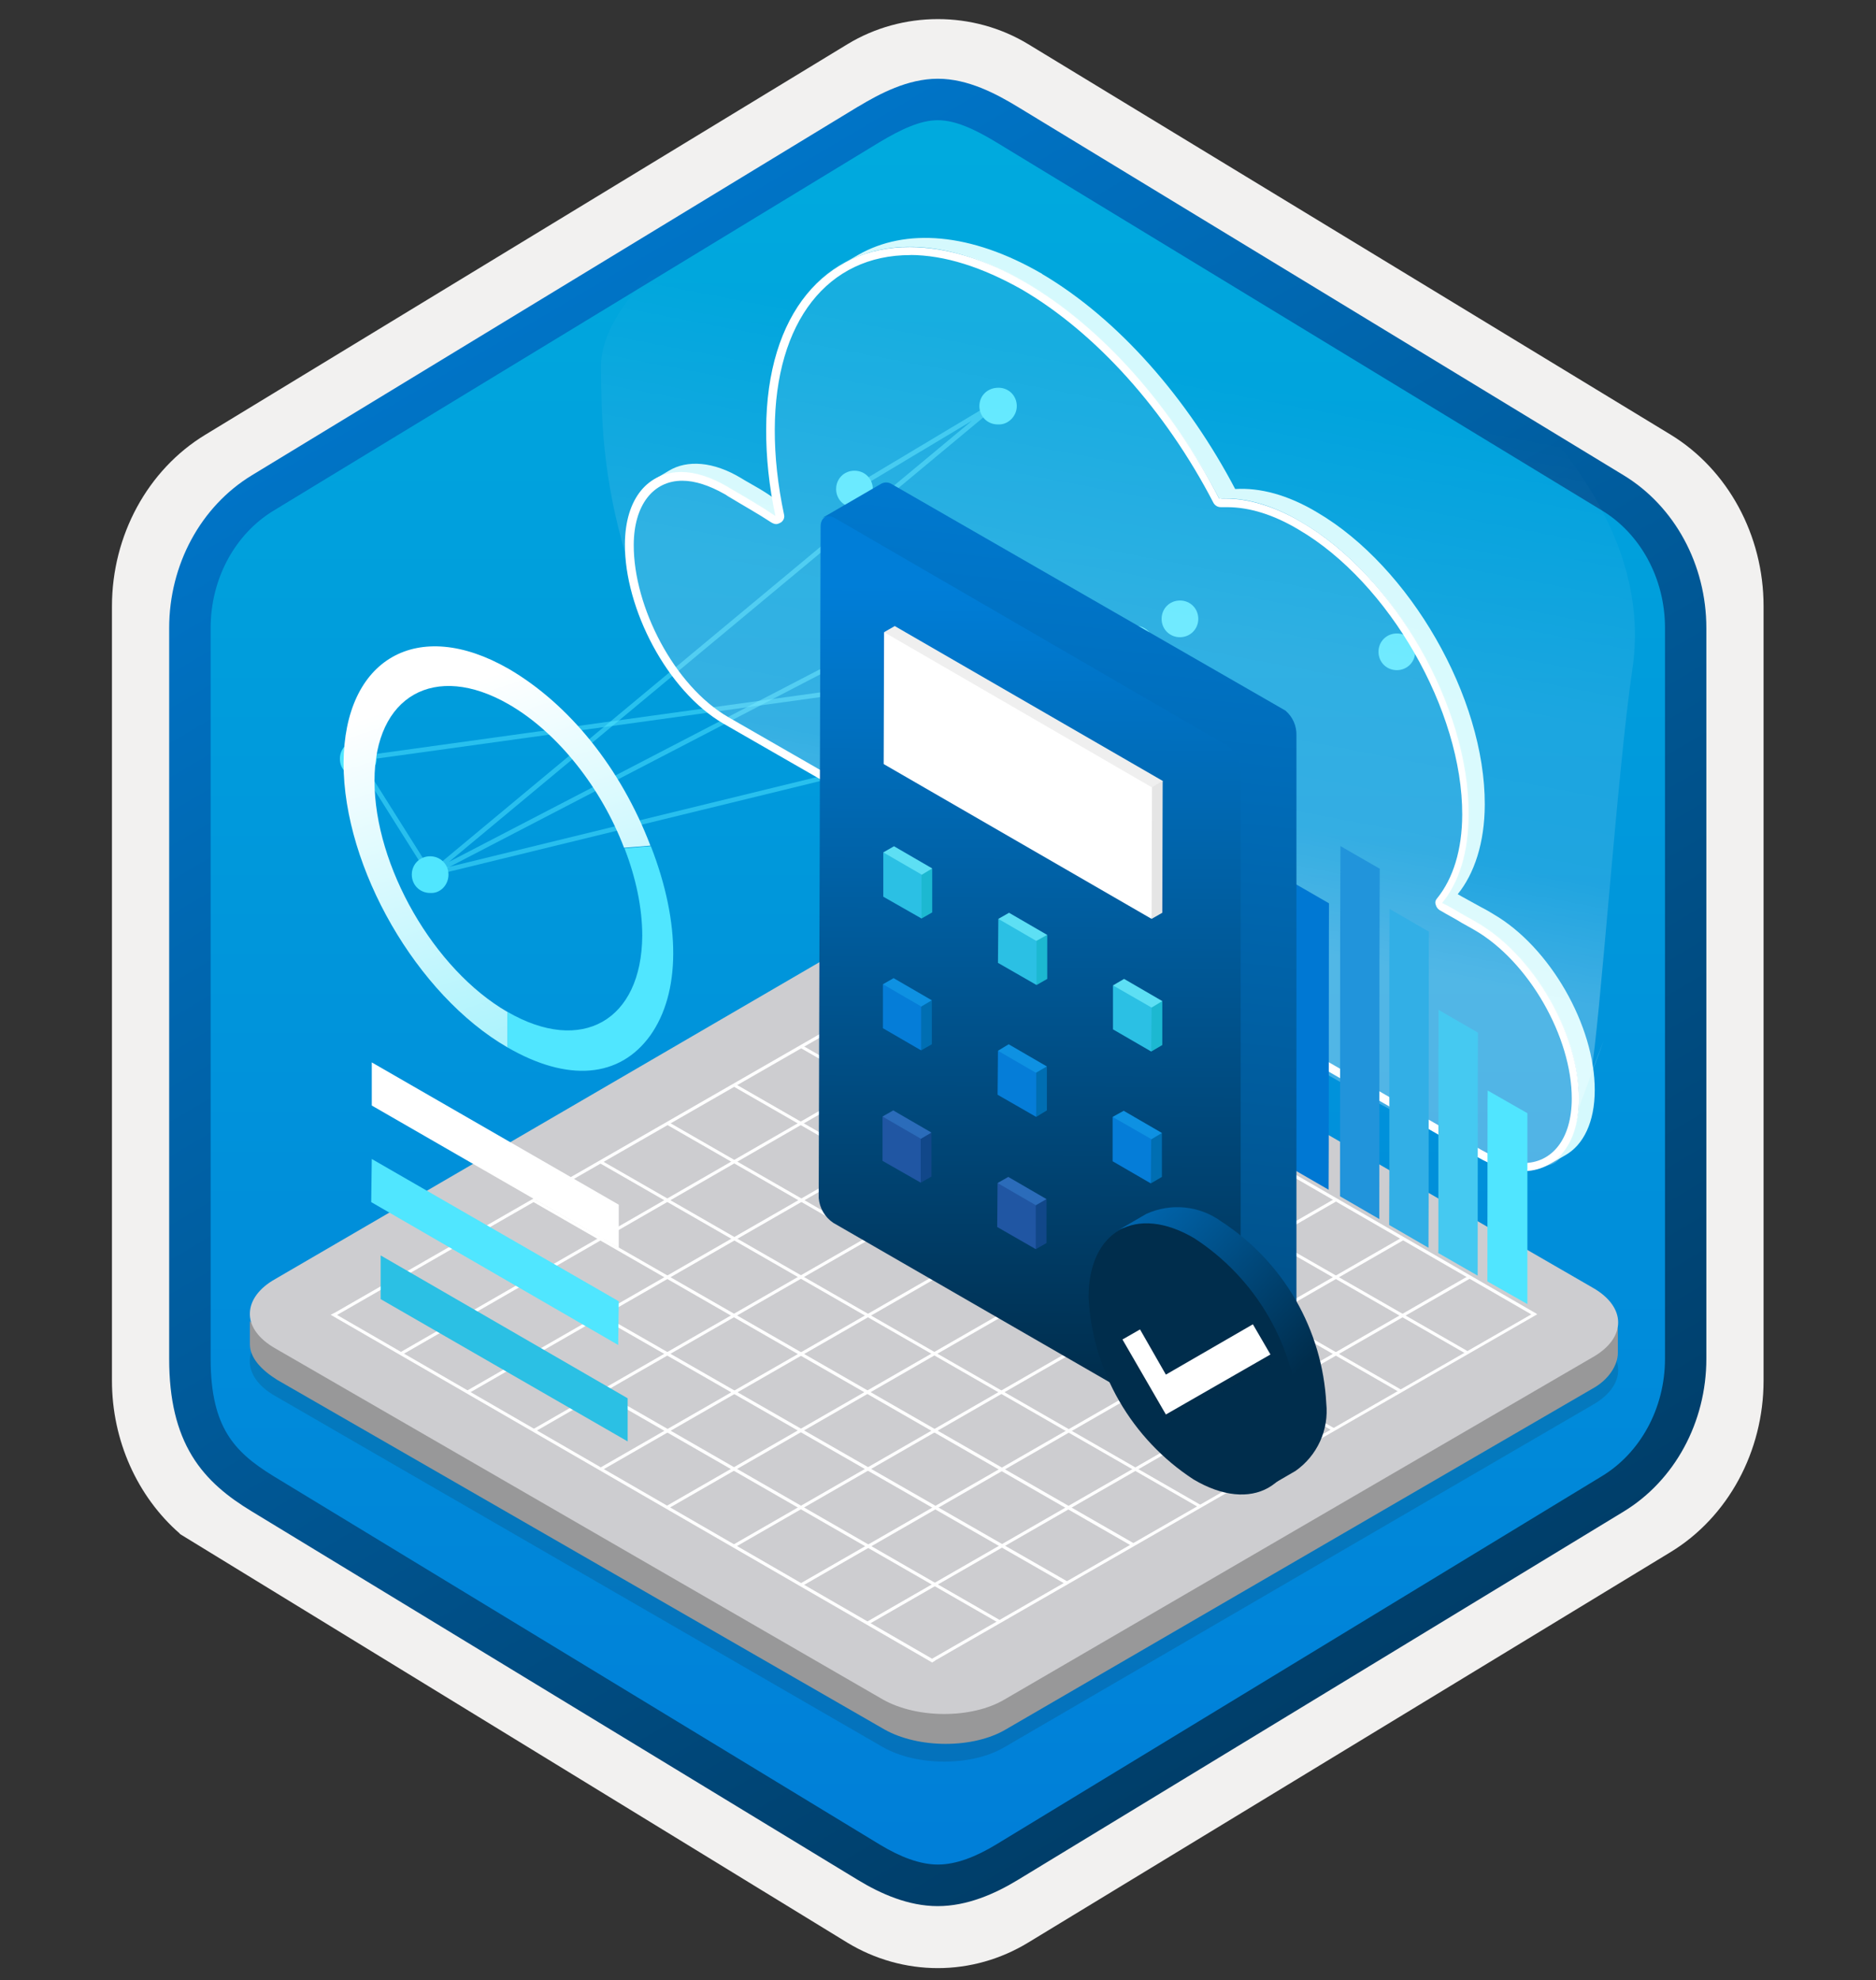 <svg width="181" height="191" viewBox="0 0 181 191" fill="none" xmlns="http://www.w3.org/2000/svg">
<rect x="0" y="0" width="181" height="191" fill="#333333" stroke="none"/>
<path d="M90.482 189.845C93.542 189.845 96.552 188.995 99.212 187.375L161.182 149.715C166.722 146.345 170.152 140.015 170.152 133.175V58.465C170.152 51.645 166.722 45.305 161.182 41.925L99.212 4.265C93.882 1.025 87.062 1.045 81.762 4.265L19.792 41.945C14.252 45.315 10.802 51.645 10.802 58.485V133.185C10.802 138.945 13.252 144.365 17.352 147.935V147.965L81.762 187.395C84.402 188.995 87.422 189.845 90.482 189.845ZM91.132 8.795C93.082 8.795 95.562 10.005 97.272 11.055L158.032 48.245C161.782 50.525 163.902 57.125 163.902 61.875L163.272 133.175C163.272 137.925 160.072 142.195 156.322 144.475L95.922 180.855C92.492 182.945 89.702 182.945 86.262 180.855L25.052 144.385C21.302 142.105 18.282 137.905 18.282 133.175V59.535C18.282 54.795 21.012 49.905 24.782 47.615L85.362 11.055C87.062 10.015 89.182 8.795 91.132 8.795Z" fill="#F2F1F0"/>
<path fill-rule="evenodd" clip-rule="evenodd" d="M98.382 12.374C95.932 10.874 93.212 10.124 90.482 10.124C87.752 10.124 85.032 10.884 82.582 12.374L26.452 46.705C21.432 49.775 18.322 55.525 18.322 61.775V129.875C18.322 136.105 21.422 141.875 26.452 144.945L82.582 179.275C85.032 180.775 87.752 181.525 90.482 181.525C93.212 181.525 95.932 180.785 98.382 179.275L154.512 144.945C159.532 141.875 162.642 136.105 162.642 129.875V61.775C162.642 55.544 159.542 49.794 154.512 46.705L98.382 12.374Z" fill="url(#paint0_linear_624_1346)"/>
<path fill-rule="evenodd" clip-rule="evenodd" d="M90.482 11.595C92.162 11.595 94.052 12.465 96.112 13.715L154.582 49.255C158.232 51.475 160.642 55.745 160.642 60.575V131.055C160.642 135.875 158.232 140.155 154.582 142.375L96.122 177.915C94.162 179.105 92.242 179.855 90.492 179.855C88.742 179.855 86.822 179.105 84.862 177.915L26.382 142.385C24.372 141.155 22.922 139.955 21.942 138.345C20.962 136.745 20.322 134.525 20.322 131.065V60.585C20.322 55.755 22.732 51.485 26.382 49.265L84.842 13.725C86.932 12.475 88.792 11.595 90.482 11.595ZM98.192 181.345L156.652 145.805C161.572 142.815 164.632 137.195 164.632 131.065V60.585C164.632 54.455 161.572 48.835 156.652 45.845L98.192 10.305C96.082 9.025 93.372 7.595 90.482 7.595C87.582 7.595 84.872 9.035 82.782 10.295H82.772L24.302 45.845C19.382 48.835 16.322 54.455 16.322 60.585V131.065C16.322 135.025 17.062 138.015 18.522 140.425C19.982 142.825 22.042 144.425 24.302 145.795L82.762 181.335C84.982 182.685 87.652 183.865 90.472 183.865C93.292 183.865 95.972 182.695 98.192 181.345Z" fill="url(#paint1_linear_624_1346)"/>
<path opacity="0.15" d="M153.653 128.798C156.946 130.658 156.946 133.66 153.653 135.52L96.909 168.532C93.77 170.392 88.481 170.392 85.189 168.532L26.568 134.667C23.276 132.807 23.276 129.805 26.568 127.945L83.312 94.933C86.451 93.073 91.74 93.073 95.033 94.933L153.653 128.798Z" fill="#1F1D20"/>
<path d="M153.653 127.716V127.853L97.046 160.729C93.753 162.588 88.618 162.588 85.325 160.729L26.722 126.863V127C25.152 125.993 24.112 128.454 24.112 127.174L24.112 129.661C24.112 130.941 25.152 132.101 26.722 133.09L85.325 166.819C88.618 168.679 93.907 168.679 97.046 166.819L153.653 133.944C155.223 133.09 156.093 131.657 156.093 130.514V127.817C156.076 129.113 155.359 126.863 153.653 127.716Z" fill="#989899"/>
<path d="M153.654 124.204C156.946 126.063 156.946 129.066 153.654 130.925L96.91 163.938C93.771 165.797 88.482 165.797 85.189 163.938L26.569 130.072C24.88 129.117 24.044 127.854 24.112 126.609C24.163 125.432 24.982 124.255 26.569 123.368L83.312 90.338C86.452 88.478 91.74 88.478 95.033 90.338L153.654 124.204Z" fill="#CDCDD0"/>
<path d="M83.423 156.56L83.781 156.697L142.01 123.224L141.651 123.087L83.423 156.56Z" fill="white"/>
<path d="M76.991 152.875L77.35 153.012L135.595 119.521L135.236 119.385L76.991 152.875Z" fill="white"/>
<path d="M70.559 149.105L70.918 149.241L129.163 115.751L128.805 115.615L70.559 149.105Z" fill="white"/>
<path d="M64.128 145.368L64.486 145.505L122.731 112.015L122.373 111.878L64.128 145.368Z" fill="white"/>
<path d="M57.713 141.683L58.071 141.82L116.35 108.33L115.992 108.193L57.713 141.683Z" fill="white"/>
<path d="M51.281 137.947L51.639 138.083L109.918 104.593L109.56 104.457L51.281 137.947Z" fill="white"/>
<path d="M44.849 134.262L45.207 134.398L103.487 100.908L103.128 100.772L44.849 134.262Z" fill="white"/>
<path d="M38.502 130.509L38.861 130.645L97.038 97.138L96.679 97.001L38.502 130.509Z" fill="white"/>
<path d="M32.105 126.738L32.463 126.875L90.657 93.453L90.367 93.265L32.105 126.738Z" fill="white"/>
<path d="M96.611 156.356L96.338 156.543L38.588 123.36L38.827 123.122L96.611 156.356Z" fill="white"/>
<path d="M103.077 152.602L102.924 152.875L45.02 119.658L45.241 119.436L103.077 152.602Z" fill="white"/>
<path d="M109.475 148.917L109.253 149.156L51.417 115.922L51.776 115.786L109.475 148.917Z" fill="white"/>
<path d="M116.043 145.283L115.685 145.42L57.781 112.151L58.139 112.015L116.043 145.283Z" fill="white"/>
<path d="M122.475 141.547L122.117 141.683L64.213 108.415L64.571 108.279L122.475 141.547Z" fill="white"/>
<path d="M128.89 137.862L128.532 137.998L70.645 104.73L71.003 104.594L128.89 137.862Z" fill="white"/>
<path d="M135.322 134.125L134.964 134.262L77.077 100.994L77.435 100.857L135.322 134.125Z" fill="white"/>
<path d="M141.754 130.423L141.395 130.56L83.474 97.291L83.833 97.155L141.754 130.423Z" fill="white"/>
<path d="M148.186 126.687L147.81 126.824L90.043 93.47L90.401 93.334L148.186 126.687Z" fill="white"/>
<path d="M89.77 160.091L90.128 160.228L148.322 126.772L148.032 126.618L89.77 160.091Z" fill="white"/>
<path d="M90.23 160.177L89.94 160.365L31.9 126.823L32.224 126.67L90.23 160.177Z" fill="white"/>
<path opacity="0.5" d="M41.5 84.298L96.235 70.932L110.029 62.736L34.507 73.199L41.5 84.298Z" stroke="#50E6FF" stroke-width="0.452" stroke-miterlimit="10" stroke-linejoin="round"/>
<path opacity="0.5" d="M82.441 47.103V63.081L41.57 84.298L96.165 38.893L82.441 47.103Z" stroke="#50E6FF" stroke-width="0.452" stroke-miterlimit="10" stroke-linejoin="round"/>
<path d="M36.331 73.199C36.331 72.204 35.557 71.43 34.562 71.43C33.567 71.43 32.793 72.204 32.793 73.199C32.793 74.194 33.567 74.968 34.562 74.968C35.488 74.968 36.331 74.18 36.331 73.199Z" fill="#50E6FF"/>
<path d="M84.21 47.172C84.21 46.177 83.436 45.403 82.441 45.403C81.445 45.403 80.671 46.177 80.671 47.172C80.671 48.168 81.445 48.942 82.441 48.942C83.436 49.011 84.21 48.168 84.21 47.172Z" fill="#50E6FF"/>
<path d="M43.27 84.367C43.27 83.372 42.496 82.598 41.5 82.598C40.505 82.598 39.731 83.372 39.731 84.367C39.731 85.362 40.505 86.136 41.5 86.136C42.482 86.205 43.27 85.362 43.27 84.367Z" fill="#50E6FF"/>
<path d="M84.21 63.012C84.21 62.017 83.436 61.243 82.441 61.243C81.445 61.243 80.671 62.017 80.671 63.012C80.671 64.007 81.445 64.781 82.441 64.781C83.367 64.851 84.21 64.007 84.21 63.012Z" fill="#50E6FF"/>
<path d="M136.539 62.874C136.539 61.879 135.765 61.105 134.77 61.105C133.775 61.105 133 61.879 133 62.874C133 63.869 133.775 64.643 134.77 64.643C135.765 64.643 136.539 63.855 136.539 62.874Z" fill="#50E6FF"/>
<path d="M115.613 59.695C115.613 58.7 114.839 57.926 113.844 57.926C112.848 57.926 112.074 58.7 112.074 59.695C112.074 60.69 112.848 61.464 113.844 61.464C114.839 61.464 115.613 60.676 115.613 59.695Z" fill="#50E6FF"/>
<path d="M98.102 39.17C98.102 38.175 97.328 37.401 96.333 37.401C95.268 37.401 94.494 38.175 94.494 39.17C94.494 40.166 95.268 40.94 96.263 40.94C97.259 41.009 98.102 40.152 98.102 39.17Z" fill="#50E6FF"/>
<path d="M111.284 62.124C111.284 61.129 110.51 60.355 109.515 60.355C108.52 60.355 107.746 61.129 107.746 62.124C107.746 63.119 108.52 63.893 109.515 63.893C110.51 63.893 111.284 63.105 111.284 62.124Z" fill="#50E6FF"/>
<path d="M97.421 70.113C97.421 69.118 96.647 68.344 95.652 68.344C94.656 68.344 93.882 69.118 93.882 70.113C93.882 71.108 94.656 71.882 95.652 71.882C96.578 71.951 97.421 71.108 97.421 70.113Z" fill="#50E6FF"/>
<path d="M59.699 125.521L59.644 129.737L35.815 115.956L35.87 111.796L59.699 125.521Z" fill="#50E6FF"/>
<path d="M59.699 116.205V120.365L35.87 106.64V102.48L59.699 116.205Z" fill="white"/>
<path d="M48.959 101.029C40.224 95.984 33.147 83.71 33.147 73.62C33.203 63.53 40.279 59.467 49.07 64.512C54.889 67.898 59.892 74.076 62.753 81.568L60.21 81.775C58.026 76.053 53.866 70.69 49.084 67.939C41.952 63.834 36.133 67.11 36.133 75.32C36.133 83.53 41.855 93.524 48.987 97.629V101.029H48.959Z" fill="url(#paint2_linear_624_1346)"/>
<path d="M60.556 134.878V139.039L36.727 125.314V121.098L60.556 134.878Z" fill="#2BC0E4"/>
<path d="M48.959 101.029V97.601C56.133 101.761 61.91 98.43 61.966 90.262C61.966 87.553 61.344 84.65 60.252 81.83L62.021 81.678L62.795 81.623L62.021 81.678L62.795 81.623C65.711 89.114 65.656 95.776 62.74 99.882C59.782 103.987 54.778 104.401 48.959 101.029Z" fill="#50E6FF"/>
<path d="M62.992 46.326L64.532 45.409C66.295 44.341 68.833 44.505 71.511 46.124C71.665 46.208 71.746 46.278 71.899 46.358C73.355 47.202 73.31 47.132 74.686 48.06L74.968 50.021C73.593 49.093 71.808 48.05 70.363 47.202C70.209 47.118 70.129 47.049 69.975 46.968C67.21 45.493 64.755 45.329 62.992 46.326Z" fill="#D5F9FD"/>
<path d="M81.264 25.498L82.804 24.584C87.34 21.988 93.628 22.4 100.524 26.405L98.984 27.323C92.088 23.23 85.8 22.832 81.264 25.498Z" fill="#D5F9FD"/>
<path d="M98.88 27.27L100.42 26.356C107.927 30.748 114.648 38.522 119.223 47.268L117.683 48.186C113.109 39.432 106.387 31.659 98.88 27.27Z" fill="#D5F9FD"/>
<path d="M151.008 111.443L149.185 112.49C150.948 111.502 152.31 109.154 152.324 106.077C152.349 99.867 148.001 92.258 142.558 89.1C142.17 88.866 141.793 88.643 141.336 88.406C140.641 88.019 139.785 87.502 138.937 87.115L140.407 86.117C141.172 86.574 142.195 87.105 142.876 87.492C143.333 87.726 143.721 87.949 144.098 88.186C149.538 91.344 153.885 98.953 153.864 105.163C153.861 108.226 152.782 110.445 151.008 111.443Z" fill="#D5F9FD"/>
<path d="M117.644 48.088L119.184 47.171C121.559 47.031 124.247 47.722 127.083 49.424C136.035 54.672 143.288 67.27 143.253 77.615C143.242 81.288 142.254 84.271 140.634 86.267L138.885 87.289C140.505 85.304 141.552 82.3 141.563 78.543C141.598 68.198 134.583 55.589 125.546 50.352C122.711 48.65 119.949 47.945 117.644 48.088Z" fill="#D5F9FD"/>
<g opacity="0.3">
<path opacity="0.3" d="M98.936 27.141C106.446 31.533 113.168 39.307 117.739 48.053C120.113 47.914 122.802 48.605 125.637 50.307C134.59 55.554 141.842 68.153 141.807 78.497C141.797 82.171 140.868 85.084 139.244 87.07C140.009 87.527 140.774 87.914 141.465 88.301C141.922 88.535 142.31 88.758 142.687 88.995C148.127 92.153 152.474 99.762 152.454 105.972C152.429 112.183 147.977 114.695 142.617 111.537C137.858 108.767 73.966 72.074 69.912 69.761C64.472 66.604 60.394 58.666 60.404 52.453C60.429 46.242 64.884 43.73 70.24 46.888C70.394 46.972 70.474 47.041 70.628 47.122C72.084 47.966 73.544 48.814 74.916 49.742C74.315 46.902 74.012 44.072 74.022 41.383C74.001 25.518 85.224 19.19 98.936 27.141Z" fill="white"/>
</g>
<path d="M87.787 23.83V24.594C91.159 24.605 94.766 25.77 98.597 27.93C105.717 32.099 112.438 39.555 117.093 48.535C117.246 48.769 117.48 48.922 117.788 48.922C117.788 48.922 117.788 48.922 117.871 48.922C118.025 48.922 118.259 48.922 118.413 48.922C120.563 48.933 122.854 49.627 125.309 51.096C134.017 56.193 141.112 68.554 141.077 78.595C141.067 81.966 140.208 84.725 138.668 86.637C138.515 86.791 138.434 87.024 138.515 87.248C138.584 87.481 138.668 87.635 138.892 87.788C139.656 88.246 140.421 88.633 141.032 89.02L141.727 89.407L142.268 89.714C147.474 92.722 151.668 100.024 151.647 106C151.636 109.828 149.779 112.2 146.947 112.19C145.725 112.19 144.339 111.719 142.963 110.944L70.265 69.175C65.059 66.168 61.124 58.538 61.145 52.561C61.155 48.734 63.013 46.361 65.844 46.372C67.067 46.372 68.453 46.843 69.829 47.617L69.982 47.701L70.216 47.855C71.742 48.783 73.132 49.547 74.424 50.401C74.577 50.485 74.731 50.555 74.881 50.555C75.031 50.555 75.185 50.485 75.338 50.401C75.572 50.248 75.726 49.944 75.646 49.638C75.045 46.797 74.741 44.038 74.752 41.432C74.787 31.007 79.874 24.584 87.853 24.605L87.787 23.83ZM87.787 23.83C79.654 23.806 73.956 30.218 73.921 41.418C73.91 44.108 74.204 46.937 74.815 49.777C73.439 48.849 71.983 48.005 70.527 47.16C70.373 47.077 70.293 47.007 70.139 46.927C68.529 45.999 67.073 45.541 65.768 45.531C62.548 45.521 60.313 48.043 60.292 52.495C60.268 58.705 64.357 66.642 69.8 69.803C73.855 72.116 137.746 108.879 142.492 111.579C144.101 112.507 145.557 112.964 146.863 112.975C150.083 112.985 152.317 110.463 152.338 106.011C152.363 99.801 148.016 92.202 142.572 89.034C142.184 88.8 141.807 88.577 141.35 88.34C140.655 87.953 139.974 87.495 139.129 87.108C140.749 85.123 141.678 82.283 141.692 78.525C141.727 68.181 134.558 55.583 125.522 50.335C122.913 48.797 120.385 48.092 118.234 48.092C118.001 48.092 117.847 48.092 117.623 48.092C113.123 39.331 106.401 31.572 98.82 27.18C94.99 24.933 91.159 23.841 87.787 23.83Z" fill="white"/>
<path opacity="0.25" d="M157.492 64.573C160.89 41.819 128.549 23.855 112.92 15.694C91.617 4.561 57.866 23.429 57.984 35.417C58.03 39.774 58.019 45.807 60.498 53.957C62.943 61.437 64.259 64.713 68.268 68.223C70.066 69.807 72.569 70.805 73.579 71.37L109.77 92.645C115.647 95.911 148.148 117.632 150.666 111.398L154.685 100.502C154.954 99.822 153.84 102.592 153.487 103.649C154.367 98.894 156.06 74.164 157.492 64.573Z" fill="url(#paint3_linear_624_1346)"/>
<path d="M110.161 62.713V104.351L113.965 106.548V106.153L114.03 64.91L110.161 62.713Z" fill="#1D4A79"/>
<path d="M114.951 68.287V70.523L114.938 70.957L114.925 74.846V75.261L114.912 79.131V79.565L114.899 106.697V107.105L118.703 109.289V108.894L118.716 105.005V104.564L118.729 77.452V77.037L118.742 73.148V72.714L118.755 70.478L114.951 68.287Z" fill="#185A96"/>
<path d="M119.682 76.525L119.669 77.582V77.997L119.656 89.683V90.117L119.643 109.432V109.828L123.448 112.025V111.63L123.461 92.314V91.88L123.474 80.194V79.779V78.723L119.682 76.525Z" fill="#156AB2"/>
<path d="M124.42 84.939L124.407 88.134V88.549L124.394 107.844V108.279L124.381 112.168V112.563L128.186 114.76V114.365L128.199 110.476V110.042L128.212 90.746V90.331L128.225 87.136L124.42 84.939Z" fill="#0078D3"/>
<path d="M129.327 81.613V81.762V82.197L129.314 86.086V86.52L129.301 90.389V90.804L129.288 114.987V115.395L133.079 117.592V117.184L133.092 93.001V92.567L133.105 88.698V88.276L133.118 84.387V83.953L133.131 83.804L129.327 81.613Z" fill="#2194DB"/>
<path d="M134.058 87.667V88.821V89.255L134.045 93.124V113.84L134.032 117.728V118.163L137.824 120.36V119.926L137.837 116.037V115.603L137.85 91.439V91.024L137.863 89.871L134.058 87.667Z" fill="#32AFE6"/>
<path d="M138.79 97.409V100.721L138.777 101.142V120.457L138.764 120.866L142.568 123.05V122.655L142.581 103.34V102.918L142.594 99.606L138.79 97.409Z" fill="#45C9F1"/>
<path d="M143.534 105.193L143.521 106.334V106.749L143.508 123.199V123.607L147.365 125.792V125.396V107.378L143.534 105.193Z" fill="#50E5FF"/>
<path d="M124.014 68.54L85.996 46.673C85.845 46.586 85.673 46.54 85.498 46.54C85.324 46.54 85.152 46.586 85.001 46.673L79.285 49.992C79.436 49.905 79.608 49.859 79.783 49.859C79.958 49.859 80.129 49.905 80.281 49.992L115.828 73.629C116.602 74.071 117.118 73.961 117.118 74.846L119.404 139.044C119.415 139.214 119.383 139.383 119.312 139.537C119.242 139.692 119.134 139.826 118.999 139.929L124.678 136.573C124.821 136.479 124.935 136.345 125.007 136.189C125.078 136.032 125.105 135.859 125.083 135.689V70.937C125.096 70.483 125.007 70.031 124.822 69.616C124.637 69.201 124.361 68.834 124.014 68.54V68.54Z" fill="url(#paint4_linear_624_1346)"/>
<path d="M118.298 71.859C118.709 72.123 119.051 72.482 119.294 72.905C119.538 73.329 119.677 73.804 119.7 74.292V139.044C119.729 139.217 119.704 139.396 119.628 139.554C119.551 139.712 119.427 139.843 119.274 139.928C119.12 140.013 118.943 140.048 118.768 140.029C118.594 140.009 118.429 139.936 118.298 139.818L80.391 117.952C79.993 117.683 79.661 117.328 79.418 116.913C79.175 116.498 79.029 116.034 78.99 115.555L79.174 50.803C79.174 49.882 79.838 49.55 80.576 49.992L118.298 71.859Z" fill="url(#paint5_linear_624_1346)"/>
<path d="M87.692 84.248L89.942 83.769V88.01L88.909 88.6L87.692 84.248Z" fill="#1CB8D1"/>
<path d="M85.222 82.22L86.254 81.63L89.942 83.769L87.987 84.949L85.222 82.22Z" fill="#5DDFF4"/>
<path d="M88.909 84.358V88.599L85.222 86.497V82.22L88.909 84.358Z" fill="#2BC0E4"/>
<path d="M99.455 90.96L101.041 90.185V94.426L100.008 95.016L99.455 90.96Z" fill="#1CB8D1"/>
<path d="M96.321 88.636L97.353 88.046L101.041 90.185L99.013 91.291L96.321 88.636Z" fill="#5DDFF4"/>
<path d="M100.008 90.775V95.015L96.284 92.877L96.321 88.636L100.008 90.775Z" fill="#2BC0E4"/>
<path d="M85.296 60.98L86.328 60.39L112.177 75.325L110.85 82.663L85.296 60.98Z" fill="#EFEFEF"/>
<path d="M109.08 77.168L112.177 75.325L112.14 88.046L111.108 88.636L109.08 77.168Z" fill="#E5E5E5"/>
<path d="M111.145 75.951L111.108 88.636L85.259 73.702L85.296 60.98L111.145 75.951Z" fill="white"/>
<path d="M88.246 97.228L89.905 96.49V100.731L88.873 101.321L88.246 97.228Z" fill="#006EB2"/>
<path d="M85.185 94.942L86.218 94.352L89.905 96.49L88.024 97.597L85.185 94.942Z" fill="#0E91E2"/>
<path d="M88.872 97.08V101.32L85.185 99.182V94.941L88.872 97.08Z" fill="#057DD8"/>
<path d="M88.172 109.802L89.868 109.249V113.49L88.835 114.08L88.172 109.802Z" fill="#114789"/>
<path d="M85.148 107.7L86.181 107.11L89.868 109.249L87.987 110.355L85.148 107.7Z" fill="#2B6CBA"/>
<path d="M88.835 109.838V114.079L85.148 111.977V107.7L88.835 109.838Z" fill="#2056A3"/>
<path d="M99.455 103.46L101.004 102.87V107.11L99.972 107.737L99.455 103.46Z" fill="#006EB2"/>
<path d="M96.284 101.358L97.317 100.731L101.004 102.869L99.087 103.976L96.284 101.358Z" fill="#0E91E2"/>
<path d="M99.972 103.496V107.737L96.247 105.598L96.284 101.357L99.972 103.496Z" fill="#057DD8"/>
<path d="M99.308 116.329L100.967 115.665V119.906L99.935 120.496L99.308 116.329Z" fill="#114789"/>
<path d="M96.247 114.116L97.28 113.526L100.967 115.665L99.308 116.624L96.247 114.116Z" fill="#2B6CBA"/>
<path d="M99.935 116.254V120.495L96.21 118.356L96.247 114.116L99.935 116.254Z" fill="#2056A3"/>
<path d="M109.78 97.007L112.14 96.564V100.805L111.071 101.432L109.78 97.007Z" fill="#1CB8D1"/>
<path d="M107.383 95.052L108.453 94.425L112.14 96.564L110.075 97.818L107.383 95.052Z" fill="#5DDFF4"/>
<path d="M111.108 97.191L111.071 101.431L107.383 99.293V95.052L111.108 97.191Z" fill="#2BC0E4"/>
<path d="M110.333 109.839L112.103 109.286V113.526L111.034 114.153L110.333 109.839Z" fill="#006EB2"/>
<path d="M107.346 107.737L108.416 107.147L112.103 109.286L110.075 110.503L107.346 107.737Z" fill="#0E91E2"/>
<path d="M111.071 109.875L111.034 114.153L107.346 112.014V107.737L111.071 109.875Z" fill="#057DD8"/>
<path d="M110.186 122.45L112.067 122.044V126.285L110.997 126.912L110.186 122.45Z" fill="#114789"/>
<path d="M107.347 120.532L108.379 119.905L112.066 122.044L110.186 123.15L107.347 120.532Z" fill="#2B6CBA"/>
<path d="M111.034 122.671L110.997 126.911L107.31 124.773L107.347 120.532L111.034 122.671Z" fill="#2056A3"/>
<path d="M117.835 117.824C116.799 117.07 115.581 116.606 114.307 116.479C113.032 116.352 111.746 116.566 110.582 117.101L107.898 118.662C109.802 117.596 110.201 120.337 113.038 121.974C118.749 125.21 120.272 129.588 120.253 136.061C120.253 139.278 124.06 142.381 122.309 143.447L124.993 141.886C126.023 141.163 126.841 140.179 127.363 139.035C127.885 137.89 128.092 136.627 127.962 135.375C127.779 131.858 126.766 128.434 125.006 125.384C123.246 122.333 120.789 119.742 117.835 117.824V117.824Z" fill="url(#paint6_linear_624_1346)"/>
<path d="M115.227 119.442C118.181 121.361 120.638 123.951 122.398 127.002C124.159 130.052 125.171 133.476 125.354 136.994C125.354 143.447 120.767 146.036 115.151 142.705C112.201 140.783 109.746 138.191 107.986 135.141C106.226 132.092 105.211 128.669 105.024 125.153C105.024 118.738 109.611 116.13 115.227 119.442Z" fill="#002D4C"/>
<g opacity="0.15">
<path opacity="0.15" d="M120.938 128.599L122.632 131.511L112.543 137.317L108.355 130.064L110.049 129.094L112.562 133.453L120.938 128.599Z" fill="#1F1D20"/>
</g>
<path d="M120.881 127.742L122.575 130.654L112.486 136.442L108.298 129.208L109.992 128.237L112.486 132.596L120.881 127.742Z" fill="white"/>
<defs>
<linearGradient id="paint0_linear_624_1346" x1="90.482" y1="10.124" x2="90.482" y2="181.524" gradientUnits="userSpaceOnUse">
<stop stop-color="#00ABDE"/>
<stop offset="1" stop-color="#007ED8"/>
</linearGradient>
<linearGradient id="paint1_linear_624_1346" x1="36.601" y1="4.916" x2="203.279" y2="287.247" gradientUnits="userSpaceOnUse">
<stop stop-color="#007ED8"/>
<stop offset="0.707" stop-color="#002D4C"/>
</linearGradient>
<linearGradient id="paint2_linear_624_1346" x1="63.86" y1="127.124" x2="43.487" y2="66.395" gradientUnits="userSpaceOnUse">
<stop stop-color="#4DC1EA"/>
<stop offset="0.469" stop-color="#ACF3FD"/>
<stop offset="1" stop-color="white"/>
</linearGradient>
<linearGradient id="paint3_linear_624_1346" x1="125.83" y1="-34.259" x2="102.613" y2="87.315" gradientUnits="userSpaceOnUse">
<stop offset="0.573" stop-color="white" stop-opacity="0"/>
<stop offset="0.782" stop-color="white" stop-opacity="0.43"/>
<stop offset="0.904" stop-color="white" stop-opacity="0.5"/>
<stop offset="0.999" stop-color="white"/>
</linearGradient>
<linearGradient id="paint4_linear_624_1346" x1="107.863" y1="38.635" x2="90.089" y2="212.314" gradientUnits="userSpaceOnUse">
<stop stop-color="#007ED8"/>
<stop offset="0.89" stop-color="#002D4C"/>
</linearGradient>
<linearGradient id="paint5_linear_624_1346" x1="99.455" y1="56.556" x2="99.013" y2="143.432" gradientUnits="userSpaceOnUse">
<stop stop-color="#007ED8"/>
<stop offset="0.89" stop-color="#002D4C"/>
</linearGradient>
<linearGradient id="paint6_linear_624_1346" x1="101.274" y1="111.732" x2="126.516" y2="136.537" gradientUnits="userSpaceOnUse">
<stop stop-color="#007ED8"/>
<stop offset="0.89" stop-color="#002D4C"/>
</linearGradient>
</defs>
</svg>
